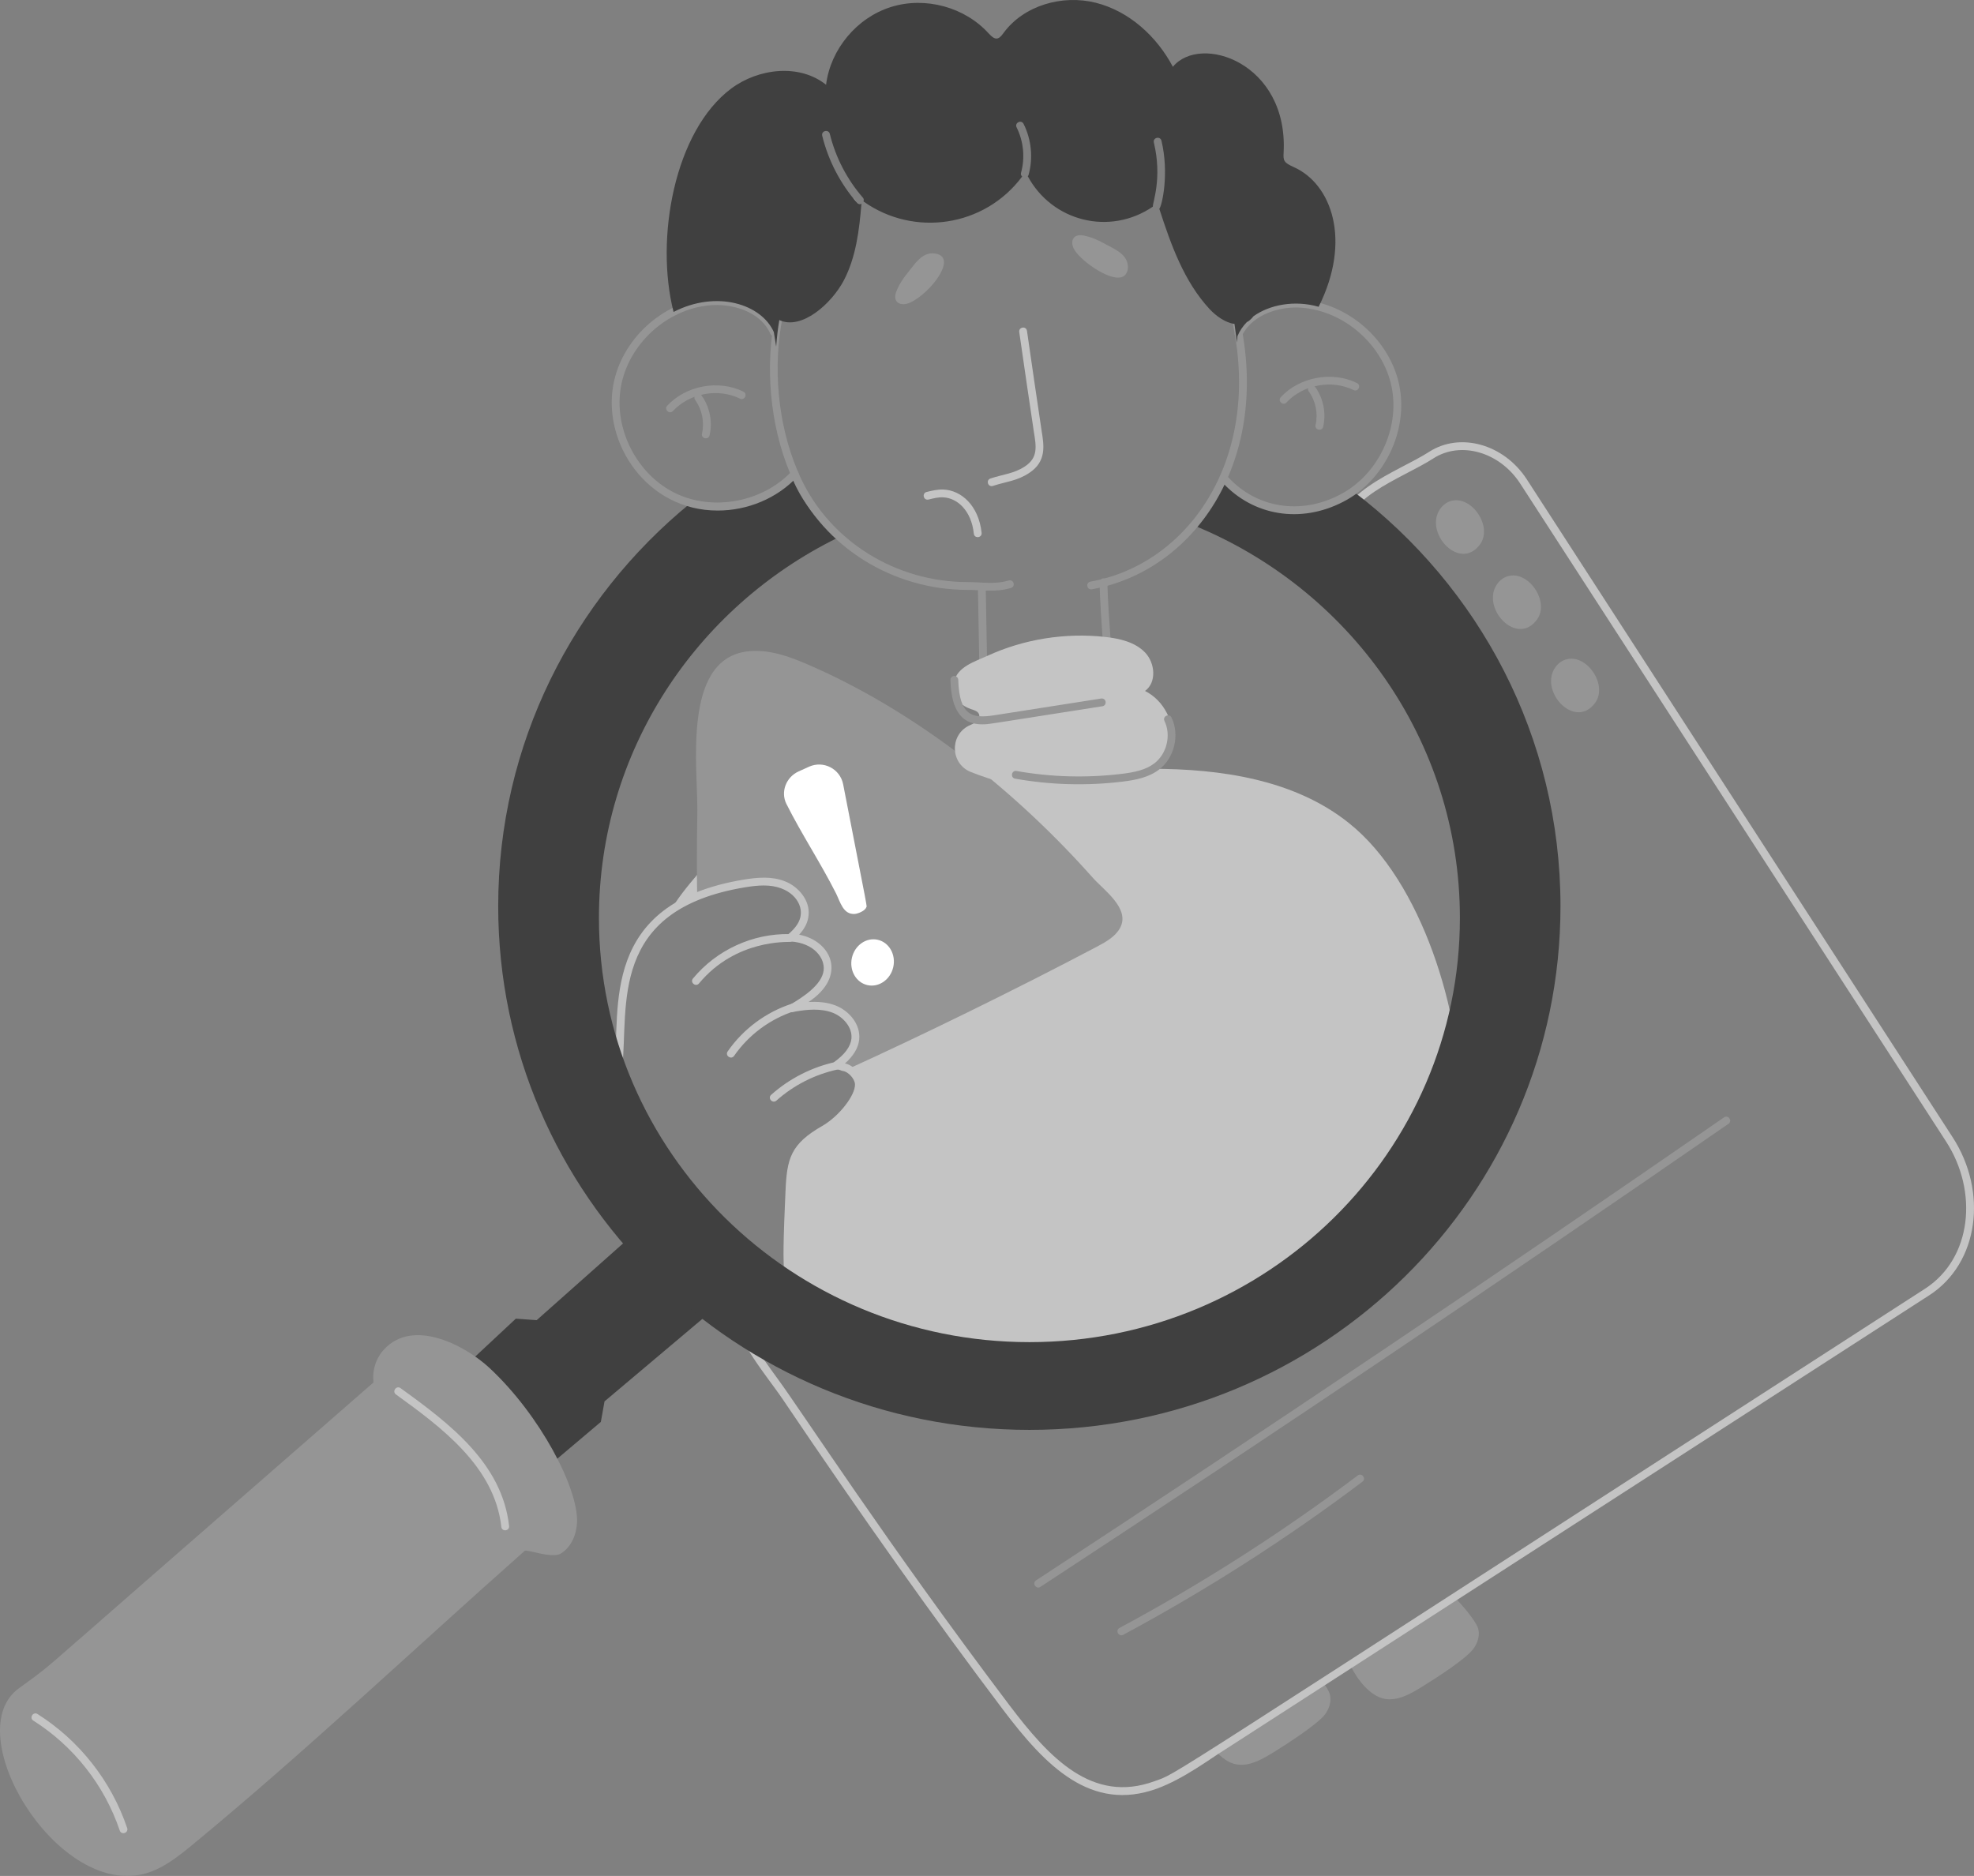 <svg width="262" height="249" viewBox="0 0 262 249" fill="none" xmlns="http://www.w3.org/2000/svg">
<rect x="0" y="0" width="262" height="249" fill="#808080" stroke="none"/>
<g clip-path="url(#clip0_1619_223)">
<path d="M85.142 162.869L71.232 175.228L68.464 175.029L61.137 181.869L72.496 194.859L79.749 188.73L80.235 186.008L95.17 173.417L85.142 162.869Z" fill="#404040"/>
<path d="M19.266 209.935C18.38 210.735 7.391 220.303 7.183 220.484C5.667 221.81 4.151 222.909 2.532 224.069C-5.55 229.88 7.292 251.438 18.913 248.773C21.404 248.192 23.501 246.535 25.474 244.919C40.65 232.401 54.914 218.889 69.633 205.853C69.903 205.583 73.287 206.951 74.471 206.184C75.841 205.314 76.526 203.657 76.589 202.04C76.761 197.584 71.74 187.88 64.983 181.585C61.661 178.497 54.789 174.953 50.969 179.118C49.889 180.279 49.37 181.936 49.578 183.491C48.748 184.216 47.938 184.921 47.107 185.646L19.266 209.935Z" fill="#959595"/>
<path d="M66.539 202.66C65.65 194.699 58.646 189.488 52.555 185.09C51.999 184.689 52.61 183.848 53.163 184.25C59.651 188.933 66.639 194.215 67.569 202.545C67.646 203.227 66.612 203.348 66.539 202.66Z" fill="#C4C4C4"/>
<path d="M15.893 242.969C13.863 236.958 9.79 231.78 4.427 228.382C3.843 228.015 4.411 227.141 4.983 227.508C10.546 231.031 14.77 236.404 16.878 242.636C17.097 243.286 16.113 243.617 15.893 242.968L15.893 242.969Z" fill="#C4C4C4"/>
<path d="M175.87 227.551C174.813 228.918 170.696 231.543 169.226 232.463C166.036 234.476 163.865 235.205 161.336 232.422C161.55 232.284 175.275 223.424 175.557 223.24C175.952 223.779 176.346 224.318 176.513 224.939C176.741 225.852 176.409 226.805 175.87 227.551Z" fill="#959595"/>
<path d="M195.552 218.847C194.55 220.232 190.365 222.879 188.908 223.779C187.517 224.649 185.649 225.811 183.842 225.5C181.786 225.168 180.001 222.723 179.17 220.92L193.018 211.987C193.831 212.756 195.951 215.165 196.216 216.257C196.423 217.148 196.112 218.101 195.551 218.847L195.552 218.847Z" fill="#959595"/>
<path d="M133.144 226.951C124.014 214.855 114.44 201.364 103.875 185.708C101.6 182.347 96.243 176.192 97.963 173.505C98.725 172.319 100.631 172.05 103.784 172.683C104.461 172.819 104.25 173.836 103.581 173.699C95.859 172.152 98.29 176.272 103.22 183.013C106.627 187.659 117.423 204.401 133.971 226.328C139.276 233.345 144.971 239.422 153.208 236.432C156.618 235.179 150.533 238.77 255.499 171.055C261.728 167.028 262.599 158.136 258.272 151.483L201.76 64.17C199.045 59.993 193.882 58.504 190.248 60.843C185.891 63.649 177.616 66.165 178.541 71.868C178.647 72.532 177.631 72.732 177.516 72.034C176.453 65.484 185.444 62.708 189.685 59.972C193.798 57.321 199.607 58.951 202.633 63.606L259.145 150.919C263.863 158.175 262.666 167.655 256.063 171.925L162.449 232.317C160.62 233.441 157.145 236.09 153.563 237.405C144.797 240.582 138.783 234.411 133.144 226.95V226.951Z" fill="#C4C4C4"/>
<path d="M205.987 89.498C206.236 88.608 206.911 87.822 207.794 87.546C210.569 86.677 213.443 90.899 211.728 93.272C209.318 96.605 205.1 92.668 205.987 89.498Z" fill="#959595"/>
<path d="M198.266 78.448C198.515 77.558 199.19 76.772 200.073 76.496C202.848 75.627 205.723 79.849 204.007 82.222C201.598 85.555 197.38 81.619 198.266 78.449V78.448Z" fill="#959595"/>
<path d="M190.708 68.467C190.957 67.578 191.632 66.791 192.515 66.515C195.29 65.646 198.164 69.868 196.449 72.241C194.039 75.574 189.821 71.638 190.708 68.468V68.467Z" fill="#959595"/>
<path d="M193.829 146.394C193.672 156.814 190.019 164.356 177.115 171.325C167.005 176.755 156.562 177.605 145.495 179.284C133.952 181.066 121.723 181.709 110.678 177.211C108.27 176.216 105.986 175.015 103.744 173.709C104.657 173.419 104.657 172.776 104.512 171.864C104.326 170.561 104.736 158.99 104.762 158.228C104.948 153.772 105.447 152.135 109.474 149.855C111.671 148.566 114.058 145.685 114.001 143.907C113.944 142.876 112.841 141.731 111.925 141.648C111.654 141.524 111.343 141.42 111.032 141.379C112.215 140.529 113.357 139.368 113.523 137.938C113.71 136.197 112.361 134.581 110.72 133.938C109.101 133.316 107.253 133.441 105.551 133.731C105.385 133.772 105.24 133.814 105.073 133.835C106.957 132.753 109.573 131.002 109.828 128.861C110.053 126.998 108.43 124.642 104.907 124.447C105.862 123.639 106.693 122.665 106.797 121.463C107.004 119.743 105.634 118.105 104.014 117.463C102.374 116.82 100.568 116.986 98.823 117.256C95.404 117.809 91.92 118.91 89.045 120.84C90.316 118.311 94.98 113.359 96.457 111.722C103.694 103.722 115.112 102.575 125.19 101.649C133.683 100.815 144 102.066 152.803 102.043C162.042 102.043 171.841 103.473 179.046 109.255C188.842 117.054 193.982 134.737 193.828 146.393L193.829 146.394Z" fill="#C4C4C4"/>
<path d="M148.652 123.183C148.028 124.322 146.804 125.006 145.641 125.628C134.5 131.508 121.956 137.617 112.589 141.876C112.382 141.752 112.153 141.668 111.925 141.648C111.654 141.524 111.344 141.42 111.032 141.379C112.215 140.529 113.357 139.368 113.523 137.938C113.71 136.197 112.361 134.581 110.72 133.938C109.101 133.316 107.253 133.441 105.551 133.731C105.385 133.772 105.24 133.814 105.074 133.835C106.957 132.753 109.574 131.002 109.828 128.861C110.053 126.998 108.43 124.642 104.907 124.447C105.863 123.639 106.693 122.665 106.797 121.463C107.004 119.743 105.634 118.105 104.014 117.463C101.059 116.305 95.383 117.799 92.533 118.996C92.488 116.9 92.473 111.995 92.554 107.825C92.637 102.002 90.54 87.826 98.927 86.499C102.041 86.023 105.135 87.266 108.02 88.552C121.947 94.751 134.932 105.102 145.08 116.55C146.534 118.167 150.062 120.634 148.651 123.183H148.652Z" fill="#959595"/>
<path d="M114.979 120.423C115.063 120.151 115.334 121.675 111.907 104.099C111.503 102.039 109.284 100.902 107.368 101.771C106.911 101.976 106.453 102.186 105.996 102.392C104.348 103.135 103.569 105.094 104.377 106.706C106.375 110.696 108.92 114.538 110.966 118.588C111.516 119.685 111.909 121.446 113.478 121.305C113.853 121.273 114.811 120.921 114.979 120.423Z" fill="white"/>
<path d="M118.557 128.372C118.178 130.032 116.639 131.1 115.125 130.753C113.61 130.41 112.693 128.78 113.072 127.121C113.451 125.461 114.986 124.392 116.504 124.74C118.018 125.087 118.936 126.713 118.557 128.372Z" fill="white"/>
<path d="M87.679 165.064C84.336 162.577 81.017 159.799 80.338 155.635C79.627 151.273 81.107 145.882 81.552 141.65C82.383 133.919 79.504 119.915 98.737 116.749C100.542 116.455 102.45 116.282 104.205 116.988C105.89 117.643 107.557 119.458 107.312 121.524C107.235 122.396 106.825 123.235 106.067 124.061C110.316 124.866 112.544 129.518 107.31 133.002C108.48 132.932 109.73 133.006 110.9 133.459C112.624 134.124 114.254 135.896 114.037 137.994C113.909 139.1 113.275 140.159 112.15 141.153C113.318 141.384 114.484 142.705 114.518 143.893C114.54 144.691 114.208 145.42 113.916 145.966C112.951 147.758 111.505 149.257 109.731 150.302C105.931 152.463 105.471 153.824 105.291 158.258L105.218 159.936C104.914 166.861 105.073 167.666 105.07 168.233C105.131 170.022 105.19 171.713 102.314 171.893C97.01 172.23 91.882 168.21 87.68 165.065L87.679 165.064ZM101.389 117.53C100.564 117.53 99.725 117.637 98.905 117.771C80.703 120.768 83.454 133.59 82.586 141.759C82.121 146.086 80.689 151.348 81.364 155.469C82.061 159.759 85.883 162.312 88.991 164.75C92.802 167.602 97.563 171.139 102.249 170.858C104.117 170.741 104.096 170.118 104.031 168.269C104.035 167.728 103.876 166.764 104.181 159.89L104.252 158.215C104.434 153.764 104.909 151.851 109.21 149.404C111.411 148.108 113.522 145.377 113.479 143.923C113.459 143.201 112.569 142.227 111.87 142.157C111.813 142.152 111.76 142.137 111.709 142.115C111.062 141.828 110.637 141.99 110.519 141.511C110.466 141.305 110.545 141.088 110.72 140.964C112.115 139.963 112.884 138.926 113.005 137.882C113.168 136.322 111.848 134.935 110.526 134.425C108.926 133.803 107.07 134.004 105.635 134.25C105.428 134.252 104.802 134.595 104.581 134.021C104.492 133.786 104.587 133.519 104.806 133.392C106.603 132.341 109.091 130.717 109.319 128.801C109.507 127.204 108.08 125.153 104.879 124.96C104.41 124.932 104.216 124.345 104.577 124.046C105.645 123.152 106.203 122.293 106.28 121.418C106.484 119.686 104.831 117.531 101.39 117.531L101.389 117.53Z" fill="#C4C4C4"/>
<path d="M91.98 129.87C95.115 126.095 99.879 123.886 104.824 123.983C105.503 123.996 105.493 125.019 104.813 125.019C104.606 125.067 97.677 124.631 92.778 130.531C92.337 131.058 91.544 130.397 91.98 129.869V129.87Z" fill="#C4C4C4"/>
<path d="M102.356 145.313C104.783 143.15 107.747 141.641 110.931 140.95C111.601 140.805 111.821 141.817 111.149 141.962C108.143 142.615 105.34 144.042 103.05 146.086C102.542 146.536 101.844 145.774 102.356 145.313Z" fill="#C4C4C4"/>
<path d="M96.582 139.555C98.638 136.586 101.665 134.337 105.106 133.222C105.767 133.016 106.075 133.997 105.426 134.207C102.201 135.252 99.364 137.361 97.438 140.143C97.047 140.706 96.193 140.121 96.582 139.554V139.555Z" fill="#C4C4C4"/>
<path d="M179.586 65.195C174.392 68.866 167.238 68.666 162.645 63.703L162.853 61.236C161.794 64.428 160.195 67.246 158.181 69.63C179.046 78.023 193.766 98.23 193.766 121.835C193.766 152.921 168.188 178.144 136.63 178.144C105.072 178.144 79.494 152.922 79.494 121.835C79.494 99.763 92.367 80.655 111.114 71.412C107.956 68.803 105.792 65.357 105.093 63.267C101.647 66.688 96.311 68.034 91.661 66.77C76.048 79.516 66.124 98.748 66.124 120.28C66.124 158.662 97.682 189.791 136.63 189.791C175.579 189.791 207.116 158.662 207.116 120.28C207.116 97.836 196.34 77.898 179.586 65.195L179.586 65.195Z" fill="#404040"/>
<path d="M164.625 39.876L163.677 31.239C163.6 30.564 164.633 30.436 164.706 31.126L165.655 39.763C165.733 40.442 164.699 40.567 164.625 39.876Z" fill="#007C99"/>
<path d="M95.252 67.767C85.911 67.767 80.005 58.916 81.392 51.136C82.471 45.08 87.9 40.077 94.021 39.499C97.365 39.168 101.655 40.4 103.182 43.868C103.46 44.499 102.507 44.909 102.233 44.285C100.909 41.289 97.083 40.235 94.121 40.531C88.446 41.067 83.416 45.704 82.414 51.318C81.417 56.917 84.533 63.002 89.665 65.475C94.66 67.897 101.286 66.635 105.086 62.542C105.56 62.04 106.312 62.748 105.848 63.247C103.121 66.184 99.184 67.767 95.252 67.767Z" fill="#959595"/>
<path d="M162.263 64.054C161.794 63.55 162.566 62.847 163.025 63.352C166.817 67.447 172.613 68.366 177.79 65.687C182.87 63.092 185.842 56.929 184.703 51.35C183.564 45.777 178.42 41.26 172.739 40.842C169.921 40.626 166.237 41.69 164.856 44.532C164.557 45.146 163.622 44.696 163.923 44.078C165.523 40.783 169.543 39.566 172.816 39.808C178.943 40.259 184.493 45.132 185.721 51.144C186.948 57.162 183.744 63.811 178.266 66.609C172.606 69.534 166.34 68.458 162.263 64.054Z" fill="#959595"/>
<path d="M128.412 78.297C118.481 78.292 109.426 72.638 105.344 63.895C99.566 51.518 101.549 32.843 112.855 26.377C113.441 26.031 113.97 26.935 113.37 27.276C102.539 33.472 100.698 51.489 106.285 63.458C110.197 71.838 118.882 77.256 128.412 77.261C130.381 77.261 131.998 77.607 133.881 77.048C134.546 76.853 134.834 77.847 134.177 78.041C132.074 78.66 130.361 78.297 128.411 78.297L128.412 78.297Z" fill="#959595"/>
<path d="M144.733 77.199C157.642 74.898 167.335 61.161 163.67 43.196C163.534 42.523 164.548 42.32 164.688 42.989C168.486 61.625 158.312 75.832 144.916 78.219C144.236 78.332 144.061 77.32 144.734 77.199L144.733 77.199Z" fill="#959595"/>
<path d="M130.164 98.608C130.087 94.708 129.802 78.409 129.798 78.177C129.784 77.49 130.827 77.466 130.836 78.157C130.84 78.392 131.125 94.694 131.202 98.588C131.216 99.276 130.179 99.3 130.164 98.608Z" fill="#959595"/>
<path d="M147.109 97.013C147.122 93.057 145.937 81.288 145.954 77.287C145.956 77.002 146.187 76.771 146.473 76.771H146.475C146.761 76.772 146.994 77.004 146.992 77.291C146.976 81.201 148.164 93.044 148.148 97.017C148.143 97.71 147.105 97.698 147.11 97.013L147.109 97.013Z" fill="#959595"/>
<path d="M169.995 52.712C172.479 50.029 176.824 49.225 180.106 50.843C180.723 51.147 180.263 52.079 179.648 51.772C176.759 50.348 172.939 51.057 170.757 53.415C170.299 53.919 169.525 53.218 169.995 52.712Z" fill="#959595"/>
<path d="M174.61 56.408C174.961 54.889 174.627 53.227 173.71 51.96C173.31 51.401 174.152 50.798 174.553 51.353C175.64 52.859 176.04 54.835 175.619 56.642C175.467 57.308 174.454 57.077 174.61 56.408L174.61 56.408Z" fill="#959595"/>
<path d="M88.558 53.849C91.04 51.165 95.386 50.363 98.667 51.98C99.284 52.284 98.823 53.214 98.209 52.909C95.322 51.485 91.502 52.193 89.32 54.55C88.862 55.054 88.089 54.355 88.558 53.848V53.849Z" fill="#959595"/>
<path d="M93.17 57.546C93.521 56.027 93.186 54.364 92.272 53.097C91.872 52.539 92.714 51.934 93.115 52.492C94.2 53.998 94.599 55.974 94.179 57.778C94.026 58.446 93.014 58.214 93.169 57.546H93.17Z" fill="#959595"/>
<path d="M131.461 63.512C133.199 62.934 134.583 62.868 136.031 61.91C137.787 60.752 137.548 59.298 137.215 57.285C137.104 56.606 135.442 45.273 135.279 44.064C135.189 43.401 136.208 43.225 136.308 43.927C136.468 45.116 138.149 56.571 138.239 57.117C138.573 59.148 138.92 61.248 136.602 62.775C134.959 63.863 133.523 63.918 131.789 64.496C131.135 64.714 130.812 63.73 131.461 63.513V63.512Z" fill="#C4C4C4"/>
<path d="M123.962 33.637C127.321 33.945 123.563 38.889 120.798 40.165C119.611 40.712 118.396 40.204 118.96 38.709C119.312 37.778 119.881 36.939 120.5 36.177C121.449 35.011 122.347 33.488 123.962 33.636V33.637Z" fill="#959595"/>
<path d="M149.7 35.288C149.744 35.809 149.575 36.387 149.132 36.664C147.682 37.572 143.822 34.918 142.706 33.322C141.958 32.252 142.246 30.969 143.82 31.262C144.8 31.444 145.727 31.856 146.586 32.331C147.903 33.059 149.563 33.674 149.7 35.288Z" fill="#959595"/>
<path d="M171.697 22.171C170.396 21.581 170.306 21.326 170.368 20.264C171.011 8.324 159.326 4.429 155.669 8.866C153.531 4.825 149.876 1.489 145.454 0.369C141.011 -0.75 135.883 0.701 133.185 4.39C132.499 5.383 132.035 5.308 131.254 4.473C128.099 0.95 122.804 -0.501 118.257 0.929C113.731 2.338 110.222 6.545 109.641 11.25C106.111 8.431 100.693 9.053 97.06 11.747C89.517 17.373 86.917 31.663 89.399 41.404C95.164 38.444 101.087 40.401 102.707 44.078L103.019 46.005C103.102 44.865 103.227 43.684 103.434 42.482C106.384 43.855 110.34 40.34 111.987 37.239C113.62 34.119 114.047 30.542 114.336 27.038C114.273 27.064 114.215 27.109 114.147 27.109C114.003 27.109 113.858 27.048 113.756 26.931C111.536 24.383 109.936 21.302 109.129 18.022C108.969 17.355 109.969 17.112 110.139 17.774C110.905 20.895 112.428 23.826 114.539 26.25C114.663 26.393 114.663 26.573 114.608 26.74C121.267 31.477 130.651 30.156 135.664 23.434C135.539 23.306 135.459 23.142 135.51 22.958C136.07 20.967 135.859 18.763 134.93 16.911C134.623 16.296 135.554 15.837 135.859 16.448C136.901 18.526 137.138 21.002 136.512 23.237C136.494 23.299 136.445 23.337 136.409 23.386C139.624 29.376 147.258 31.342 153.009 27.433C152.973 26.888 154.282 23.647 153.147 18.923C152.986 18.256 153.996 18.015 154.156 18.682C155.192 22.995 154.248 27.269 153.87 27.72C155.424 32.506 157.147 37.359 160.547 41.029C161.42 41.962 162.644 42.832 163.848 42.998C163.879 43.221 164.181 45.433 164.181 45.465L164.243 44.615C164.534 43.91 164.97 43.289 165.489 42.75C165.712 42.676 166.084 42.332 166.319 42.045C166.319 42.025 166.34 42.004 166.361 41.983C168.505 40.44 171.817 39.805 175.018 40.719C179.426 31.921 176.751 24.407 171.696 22.17L171.697 22.171Z" fill="#404040"/>
<path d="M149.959 104.115C152.721 103.726 155.093 101.399 155.54 98.654C155.987 95.904 154.467 92.953 151.974 91.712C153.537 90.585 153.319 88.007 151.986 86.612C150.65 85.222 148.627 84.759 146.71 84.544C141.39 83.956 135.91 84.82 131.048 87.053C129.366 87.828 127.059 88.481 126.609 90.54C126.223 92.284 127.218 93.541 128.855 94.112C129.269 94.258 129.773 94.38 129.939 94.785C130.082 95.142 129.871 95.56 129.57 95.803C129.265 96.046 128.888 96.167 128.542 96.346C125.992 97.669 126.181 101.419 128.863 102.472C134.554 104.714 140.188 105.561 146.236 104.637" fill="#C4C4C4"/>
<path d="M130.352 96.141C127.087 96.141 126.247 93.451 126.145 90.252C126.137 89.967 126.362 89.727 126.648 89.718C126.92 89.731 127.173 89.934 127.183 90.22C127.332 94.995 129.005 95.395 131.942 94.943L146.152 92.717C146.855 92.628 146.975 93.636 146.315 93.741C130.423 96.228 131.254 96.141 130.352 96.141Z" fill="#959595"/>
<path d="M129.251 70.832C128.927 67.758 127.046 66.089 125.176 66.013C124.524 65.981 123.875 66.148 123.238 66.306C122.562 66.462 122.33 65.46 122.99 65.3C123.667 65.133 124.426 64.947 125.218 64.977C127.589 65.075 129.899 67.108 130.285 70.723C130.354 71.41 129.324 71.517 129.251 70.832Z" fill="#C4C4C4"/>
<path d="M137.52 209.762C168.058 189.754 198.777 169.079 228.821 148.312C229.393 147.924 229.974 148.777 229.414 149.165C199.36 169.936 168.633 190.615 138.087 210.629C137.524 211.002 136.935 210.143 137.52 209.762Z" fill="#959595"/>
<path d="M148.59 216.079C159.597 210.166 170.233 203.358 180.204 195.843C180.754 195.431 181.376 196.257 180.829 196.671C170.817 204.216 160.136 211.054 149.08 216.992C148.482 217.314 147.979 216.406 148.59 216.079V216.079Z" fill="#959595"/>
<path d="M134.738 103.355C134.058 103.236 134.25 102.21 134.92 102.335C139.519 103.149 144.198 103.277 148.839 102.72C150.648 102.502 152.081 102.182 153.206 101.325C154.873 100.054 155.465 97.58 154.555 95.694C154.257 95.076 155.195 94.629 155.492 95.245C156.607 97.558 155.881 100.59 153.835 102.149C152.448 103.207 150.674 103.543 148.965 103.749C144.227 104.321 139.446 104.19 134.738 103.355Z" fill="#959595"/>
</g>
<defs>
<clipPath id="clip0_1619_223">
<rect width="262" height="249" fill="white"/>
</clipPath>
</defs>
</svg>
